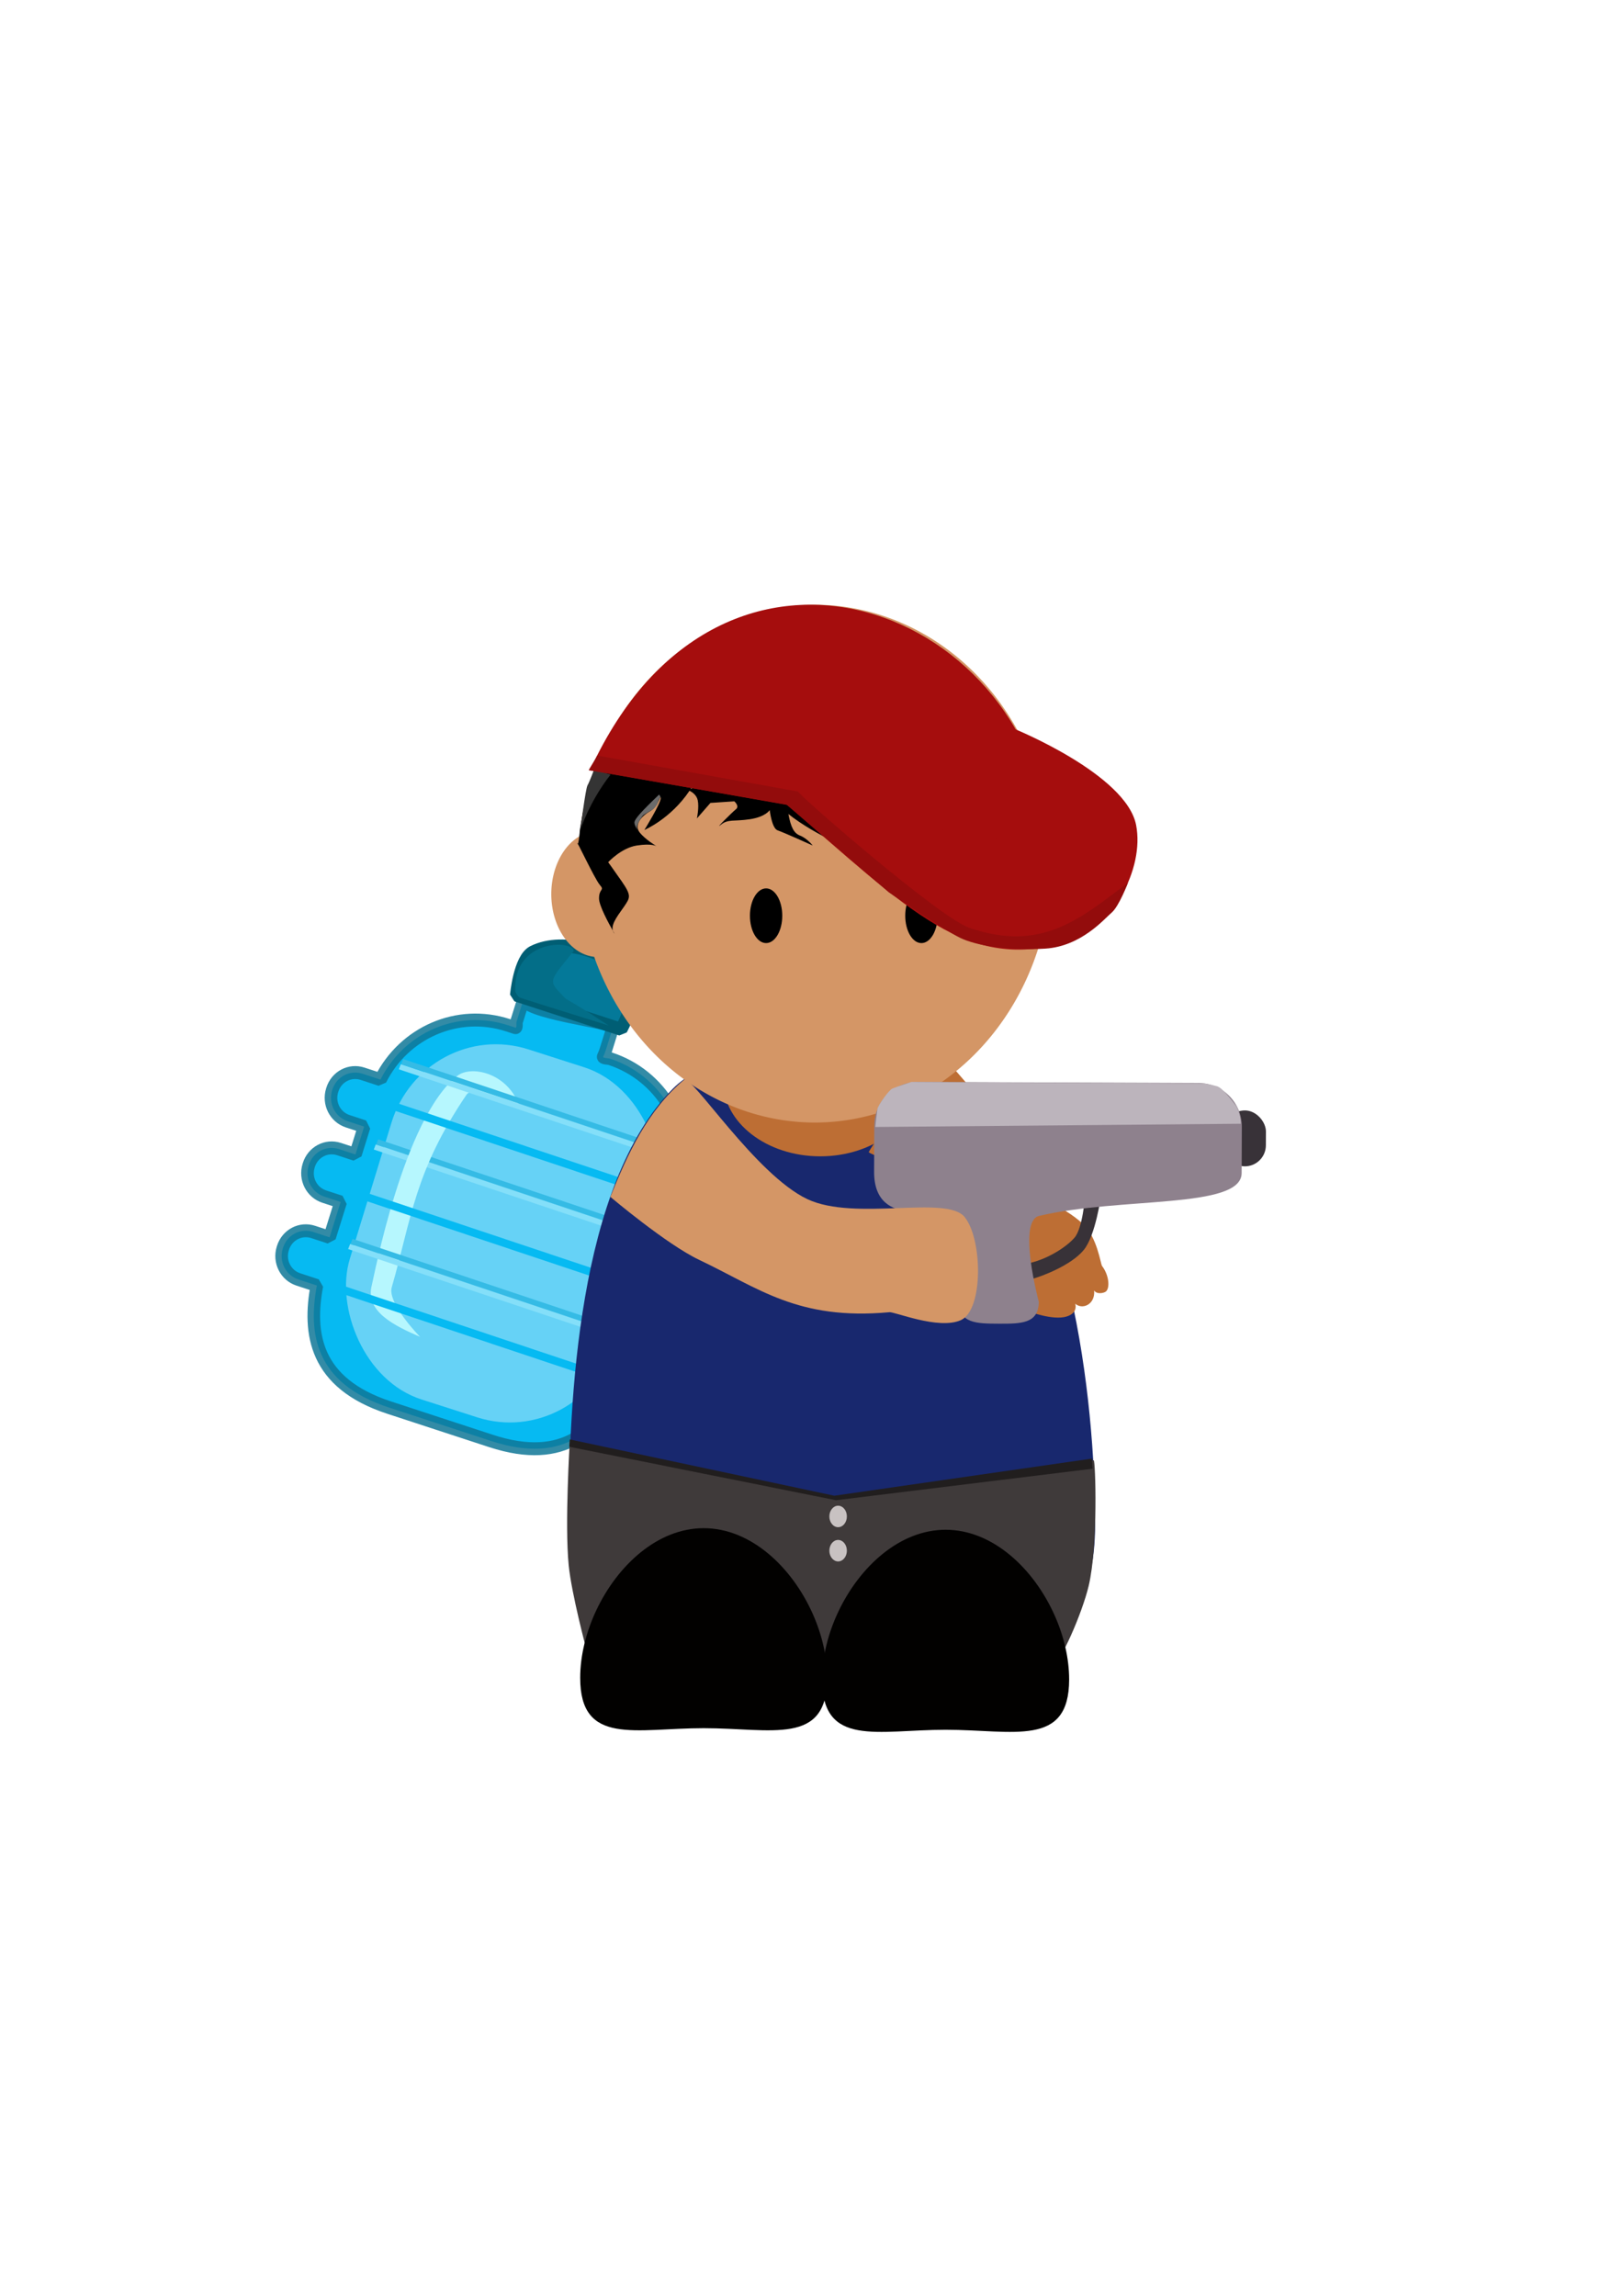 <?xml version="1.0" encoding="UTF-8" standalone="no"?>
<!-- Created with Inkscape (http://www.inkscape.org/) -->

<svg
   width="210mm"
   height="297mm"
   viewBox="0 0 210 297"
   version="1.1"
   id="svg1"
   inkscape:version="1.4 (86a8ad7, 2024-10-11)"
   sodipodi:docname="boneco.svg"
   inkscape:export-filename="tatu1png.png"
   inkscape:export-xdpi="96"
   inkscape:export-ydpi="96"
   xmlns:inkscape="http://www.inkscape.org/namespaces/inkscape"
   xmlns:sodipodi="http://sodipodi.sourceforge.net/DTD/sodipodi-0.dtd"
   xmlns="http://www.w3.org/2000/svg"
   xmlns:svg="http://www.w3.org/2000/svg">
  <sodipodi:namedview
     id="namedview1"
     pagecolor="#ffffff"
     bordercolor="#000000"
     borderopacity="0.25"
     inkscape:showpageshadow="2"
     inkscape:pageopacity="0.0"
     inkscape:pagecheckerboard="0"
     inkscape:deskcolor="#d1d1d1"
     inkscape:document-units="mm"
     inkscape:zoom="0.52827581"
     inkscape:cx="397.51962"
     inkscape:cy="561.25984"
     inkscape:window-width="1440"
     inkscape:window-height="837"
     inkscape:window-x="-8"
     inkscape:window-y="-8"
     inkscape:window-maximized="1"
     inkscape:current-layer="layer1" />
  <defs
     id="defs1" />
  <g
     inkscape:label="Camada 1"
     inkscape:groupmode="layer"
     id="layer1">
    <g
       id="g633"
       transform="matrix(0.324,0,0,0.324,-512.358,-120.658)"
       inkscape:label="carlos"
       style="display:inline">
      <g
         id="g616"
         transform="matrix(0.629,0.206,-0.201,0.644,1134.206,574.612)">
        <path
           id="path605"
           style="fill:#06baf2;fill-opacity:1;fill-rule:evenodd;stroke:#0f7696;stroke-width:7.632;stroke-linejoin:bevel;stroke-dasharray:none;stroke-opacity:0.847;paint-order:stroke fill markers"
           d="m 1035.128,-33.812 v 22.069 c 0,1.247 1.511,3.658 0.305,3.658 h -4.446 c -32.237,0 -58.758,23.332 -63.845,54.084 h -11.383 c -8.047,0 -14.525,6.478 -14.525,14.525 v 0.393 c 0,8.047 6.478,14.525 14.525,14.525 h 10.432 v 17.265 h -10.432 c -8.047,0 -14.525,6.478 -14.525,14.525 v 0.393 c 0,8.047 6.478,14.525 14.525,14.525 h 10.432 v 20.773 c 0,0.372 0.011,0.786 0.011,1.162 h -10.444 c -8.047,0 -14.525,6.479 -14.525,14.526 v 0.393 c 0,8.047 6.478,14.525 14.525,14.525 h 11.757 c 3.46,28.482 16.206,55.356 63.47,55.356 h 64.794 c 47.264,0 60.01,-26.874 63.469,-55.356 h 11.758 c 8.047,0 14.525,-6.478 14.525,-14.525 v -0.393 c 0,-8.047 -6.478,-14.526 -14.525,-14.526 h -10.444 c 10e-5,-0.375 0.011,-0.789 0.011,-1.162 v -20.773 h 10.432 c 8.047,0 14.525,-6.478 14.525,-14.525 v -0.393 c 0,-8.047 -6.478,-14.525 -14.525,-14.525 h -10.432 V 75.442 h 10.432 c 8.047,0 14.525,-6.478 14.525,-14.525 v -0.393 c 0,-8.047 -6.478,-14.525 -14.525,-14.525 h -11.383 c -5.087,-30.752 -31.607,-54.084 -63.844,-54.084 -1.482,0 -4.646,1.207 -4.446,0 0.197,-1.19 0.305,-2.41 0.305,-3.658 v -14.661 c 0,-2.792 -56.514,8.823 -56.514,0 z"
           sodipodi:nodetypes="sssscssssccsssscscsssscsscsssscscssssccsssscssssss" />
        <rect
           style="fill:#66d2f6;fill-opacity:1;fill-rule:evenodd;stroke-width:1.421;stroke-linejoin:bevel;paint-order:stroke fill markers"
           id="rect605"
           width="167.601"
           height="216.627"
           x="980.796"
           y="7.925"
           ry="66.192"
           transform="rotate(-0.339)" />
        <g
           id="g607"
           transform="matrix(0.818,-0.454,0.417,0.891,269.203,292.615)">
          <rect
             style="fill:#84dff9;fill-opacity:1;fill-rule:evenodd;stroke:none;stroke-width:7.656;stroke-linejoin:bevel;stroke-dasharray:none;stroke-opacity:0.847;paint-order:stroke fill markers"
             id="rect606"
             width="192.991"
             height="3.237"
             x="754.032"
             y="-214.317"
             ry="0"
             transform="matrix(0.888,0.459,-0.52,0.854,0,0)" />
          <rect
             style="fill:#35bbe5;fill-opacity:1;fill-rule:evenodd;stroke:none;stroke-width:7.656;stroke-linejoin:bevel;stroke-dasharray:none;stroke-opacity:0.847;paint-order:stroke fill markers"
             id="rect607"
             width="192.991"
             height="3.237"
             x="754.28"
             y="-217.665"
             ry="0"
             transform="matrix(0.888,0.459,-0.52,0.854,0,0)" />
        </g>
        <path
           style="fill:#b6f7fe;fill-opacity:1;fill-rule:evenodd;stroke:none;stroke-width:5.469;stroke-linejoin:bevel;stroke-dasharray:none;stroke-opacity:0.847;paint-order:stroke fill markers"
           d="m 1010.791,29.646 c -23.416,33.595 -11.845,129.286 -11.699,133.388 0.584,16.477 20.818,18.838 37.089,20.367 0,0 -24.992,-12.837 -25.207,-22.637 -0.928,-42.361 -7.822,-69.032 8.475,-122.228 1.145,-3.737 9.102,-2.741 12.999,-3.048 9.785,-0.771 20.148,0.73 20.148,0.73 -12.642,-17.717 -35.78,-15.217 -41.806,-6.572 z"
           id="path607"
           sodipodi:nodetypes="sscssscs" />
        <g
           id="g609"
           transform="matrix(0.818,-0.454,0.417,0.891,269.203,242.873)">
          <rect
             style="fill:#84dff9;fill-opacity:1;fill-rule:evenodd;stroke:none;stroke-width:7.656;stroke-linejoin:bevel;stroke-dasharray:none;stroke-opacity:0.847;paint-order:stroke fill markers"
             id="rect608"
             width="192.991"
             height="3.237"
             x="754.032"
             y="-214.317"
             ry="0"
             transform="matrix(0.888,0.459,-0.52,0.854,0,0)" />
          <rect
             style="fill:#35bbe5;fill-opacity:1;fill-rule:evenodd;stroke:none;stroke-width:7.656;stroke-linejoin:bevel;stroke-dasharray:none;stroke-opacity:0.847;paint-order:stroke fill markers"
             id="rect609"
             width="192.991"
             height="3.237"
             x="754.28"
             y="-217.665"
             ry="0"
             transform="matrix(0.888,0.459,-0.52,0.854,0,0)" />
        </g>
        <g
           id="g611"
           transform="matrix(0.818,-0.454,0.417,0.891,272.317,353.335)">
          <rect
             style="fill:#84dff9;fill-opacity:1;fill-rule:evenodd;stroke:none;stroke-width:7.656;stroke-linejoin:bevel;stroke-dasharray:none;stroke-opacity:0.847;paint-order:stroke fill markers"
             id="rect610"
             width="192.991"
             height="3.237"
             x="754.032"
             y="-214.317"
             ry="0"
             transform="matrix(0.888,0.459,-0.52,0.854,0,0)" />
          <rect
             style="fill:#35bbe5;fill-opacity:1;fill-rule:evenodd;stroke:none;stroke-width:7.656;stroke-linejoin:bevel;stroke-dasharray:none;stroke-opacity:0.847;paint-order:stroke fill markers"
             id="rect611"
             width="192.991"
             height="3.237"
             x="754.28"
             y="-217.665"
             ry="0"
             transform="matrix(0.888,0.459,-0.52,0.854,0,0)" />
        </g>
        <rect
           style="fill:#06baf2;fill-opacity:1;fill-rule:evenodd;stroke:none;stroke-width:7.161;stroke-linejoin:bevel;stroke-dasharray:none;stroke-opacity:0.847;paint-order:stroke fill markers"
           id="rect612"
           width="179.161"
           height="4.772"
           x="997.28"
           y="108.262"
           ry="0"
           transform="matrix(1,0.006,-0.195,0.981,0,0)" />
        <rect
           style="fill:#06baf2;fill-opacity:1;fill-rule:evenodd;stroke:none;stroke-width:7.161;stroke-linejoin:bevel;stroke-dasharray:none;stroke-opacity:0.847;paint-order:stroke fill markers"
           id="rect613"
           width="179.161"
           height="4.772"
           x="985.101"
           y="51.191"
           ry="0"
           transform="matrix(1,0.006,-0.195,0.981,0,0)" />
        <rect
           style="fill:#06baf2;fill-opacity:1;fill-rule:evenodd;stroke:none;stroke-width:7.161;stroke-linejoin:bevel;stroke-dasharray:none;stroke-opacity:0.847;paint-order:stroke fill markers"
           id="rect614"
           width="179.161"
           height="4.772"
           x="1006.971"
           y="165.877"
           ry="0"
           transform="matrix(1,0.006,-0.195,0.981,0,0)" />
        <g
           id="g615"
           transform="translate(2.213)">
          <path
             style="opacity:1;fill:#047999;fill-opacity:1;fill-rule:evenodd;stroke:#005e74;stroke-width:7.651;stroke-linejoin:bevel;stroke-dasharray:none;stroke-opacity:1;paint-order:stroke fill markers"
             d="m 1028.016,-26.529 66.53,-0.13 c 0,0 4.514,-22.027 -2.55,-28.372 -15.396,-13.828 -47.066,-13.159 -62.074,1.09 -6.642,6.307 -1.905,27.412 -1.905,27.412 z"
             id="path614"
             sodipodi:nodetypes="ccaac" />
          <path
             style="opacity:1;fill:#036e88;fill-opacity:1;fill-rule:evenodd;stroke:none;stroke-width:7.651;stroke-linejoin:bevel;stroke-dasharray:none;stroke-opacity:0.816;paint-order:stroke fill markers"
             d="m 1053.085,-61.916 c -7.33,18.591 -9.591,21.115 -1.624,25.286 10.875,5.693 -3.595,-0.218 35.229,10.155 0,0 -55.489,0.828 -56.406,0.645 -0.917,-0.183 -3.229,-1.643 -3.777,-3.191 -10.316,-29.132 24.86,-39.125 26.578,-32.894 z"
             id="path615"
             sodipodi:nodetypes="cscssc" />
          <ellipse
             style="opacity:1;fill:#0aa9ce;fill-opacity:1;fill-rule:evenodd;stroke:none;stroke-width:7.651;stroke-linejoin:bevel;stroke-dasharray:none;stroke-opacity:0.816;paint-order:stroke fill markers"
             id="ellipse615"
             cx="944.508"
             cy="539.061"
             rx="2.752"
             ry="7.156"
             transform="rotate(-32.306)" />
        </g>
      </g>
      <path
         id="path616"
         style="fill:#18286e;fill-opacity:1;fill-rule:evenodd;stroke-width:1.434;stroke-linejoin:bevel;paint-order:stroke fill markers"
         d="m 2018.7,980.723 c 0,63.795 -47.063,44.935 -105.119,44.935 -58.056,0 -105.119,18.86 -105.119,-44.935 0,-48.115 3.576,-135.289 41.643,-173.673 20.531,-20.702 88.695,-27.422 118.251,-0.913 40.333,36.175 50.344,124.681 50.344,174.586 z"
         sodipodi:nodetypes="ssssss" />
      <path
         style="fill:#bd6e34;fill-opacity:1;stroke:none;stroke-width:0.953;stroke-miterlimit:2.4;paint-order:stroke fill markers"
         d="m 1960.525,797.088 c 33.719,37.813 23.796,38.246 31.064,49.405 2.538,3.897 13.996,6.913 22.233,14.6 5.748,5.364 7.051,16.029 7.638,16.792 2.754,3.58 3.223,8.655 1.58,10.151 -0.747,0.68 -3.687,1.315 -4.753,-0.393 0.557,5.66 -4.858,7.992 -7.743,5.107 -2.302,-2.302 0.031,-0.376 0.031,-0.376 0,0 1.929,4.198 -3.441,5.733 -5.371,1.535 -14.602,-1.965 -14.602,-1.965 -4.565,-44.738 -64.865,-62.361 -64.232,-63.76 1.588,-3.513 30.598,-43.975 30.598,-43.975 z"
         id="path617"
         sodipodi:nodetypes="csssscscscscc" />
      <ellipse
         style="fill:#bd6e34;fill-opacity:1;fill-rule:evenodd;stroke:none;stroke-width:6.61;stroke-linejoin:bevel;stroke-dasharray:none;stroke-opacity:1;paint-order:stroke fill markers"
         id="ellipse617"
         cx="1908.925"
         cy="804.064"
         rx="38.773"
         ry="30.033" />
      <path
         id="path618"
         style="fill:#d49666;fill-opacity:1;fill-rule:evenodd;stroke-width:1.795;stroke-linejoin:bevel;paint-order:stroke fill markers"
         d="m 1906.626,613.866 a 94.568,103.375 0 0 0 -93.853,92.45 18.652,25.17 0 0 0 -11.268,23.089 18.652,25.17 0 0 0 17.139,25.036 94.568,103.375 0 0 0 87.982,66.175 94.568,103.375 0 0 0 94.568,-103.375 94.568,103.375 0 0 0 -94.568,-103.375 z" />
      <path
         style="fill:#3f3a3a;fill-opacity:1;fill-rule:evenodd;stroke:none;stroke-width:6.869;stroke-linejoin:bevel;stroke-dasharray:none;stroke-opacity:1;paint-order:stroke fill markers"
         d="m 1808.912,947.813 c 0,0 102.027,23 106.072,23 4.045,0 103.15,-15.333 103.15,-15.333 0.662,-0.348 1.839,33.917 -2.022,50.146 -2.617,11.001 -11.597,31.505 -14.01,30.658 l -186.525,-5.111 c 0,0 -5.973,-22.31 -7.114,-33.782 -1.635,-16.437 0.449,-49.578 0.449,-49.578 z"
         id="path619"
         sodipodi:nodetypes="cscaccac" />
      <path
         id="path620"
         style="fill:#020100;fill-rule:evenodd;stroke-width:1.819;stroke-linejoin:bevel;paint-order:stroke fill markers"
         d="m 1911.699,1042.328 c 0,27.256 -22.082,20.101 -49.323,20.101 -27.24,0 -49.323,7.155 -49.323,-20.101 0,-8.916 2.363,-18.393 6.496,-27.111 8.502,-17.933 24.497,-32.652 42.827,-32.652 18.875,0 35.274,15.607 43.565,34.26 3.675,8.267 5.757,17.132 5.757,25.503 z"
         sodipodi:nodetypes="sssssss" />
      <g
         id="g621"
         transform="matrix(0.866,0,0,0.866,1514.517,530.267)">
        <ellipse
           style="opacity:1;fill:#c8c2c2;fill-opacity:1;fill-rule:evenodd;stroke:none;stroke-width:3.816;stroke-linejoin:bevel;stroke-dasharray:none;stroke-opacity:1;paint-order:stroke fill markers"
           id="ellipse620"
           cx="463.67"
           cy="532.661"
           rx="4.037"
           ry="4.954" />
        <ellipse
           style="opacity:1;fill:#c8c2c2;fill-opacity:1;fill-rule:evenodd;stroke:none;stroke-width:3.816;stroke-linejoin:bevel;stroke-dasharray:none;stroke-opacity:1;paint-order:stroke fill markers"
           id="ellipse621"
           cx="463.67"
           cy="516.881"
           rx="4.037"
           ry="4.954" />
      </g>
      <path
         style="fill:#211e1e;fill-opacity:1;fill-rule:evenodd;stroke:none;stroke-width:6.61;stroke-linejoin:bevel;stroke-dasharray:none;stroke-opacity:1;paint-order:stroke fill markers"
         d="m 1808.912,947.139 105.623,22.473 102.926,-14.832 0.225,4.045 -102.476,12.585 -106.522,-21.349 z"
         id="path621" />
      <path
         id="path622"
         style="fill:#000000;fill-opacity:1;fill-rule:evenodd;stroke:none;stroke-width:6.61;stroke-linejoin:bevel;stroke-dasharray:none;stroke-opacity:1;paint-order:stroke fill markers"
         d="m 1818.507,680.117 c 0,0 -2.026,5.363 -2.542,7.469 -0.409,1.669 -3.059,15.652 -3.059,16.447 0,0.795 -0.616,6.201 -0.914,5.323 -0.914,-2.689 6.833,13.984 8.899,16.367 2.066,2.384 -0.318,1.271 -0.318,5.403 0,2.963 3.966,10.104 5.527,12.891 -0.871,-2.846 2.609,-6.822 4.642,-9.872 2.225,-3.337 2.861,-4.132 -1.112,-9.853 -3.973,-5.721 -5.403,-7.627 -5.403,-7.627 0,0 5.244,-5.721 11.441,-6.674 6.197,-0.953 7.946,0.318 7.946,0.318 0,0 -4.608,-2.702 -6.833,-5.562 -2.225,-2.86 0.477,-6.356 4.132,-8.422 3.655,-2.066 4.132,-7.151 4.29,-5.244 0.159,1.907 -6.515,12.713 -6.515,12.713 0,0 10.434,-4.378 18.018,-15.656 0.933,0.456 2.804,1.614 3.276,3.738 0.636,2.86 -0.318,7.31 -0.318,7.31 l 5.403,-6.198 9.534,-0.635 c 0,0 2.225,1.907 0.635,3.178 -1.589,1.271 -8.899,8.581 -6.038,6.198 2.86,-2.384 5.244,-1.271 11.6,-2.225 6.356,-0.953 7.945,-3.655 7.945,-3.655 0,0 0.794,7.31 3.178,8.105 2.384,0.795 13.984,6.038 13.984,6.038 0,0 -2.225,-2.86 -5.085,-3.972 -2.347,-0.913 -3.623,-3.173 -4.62,-8.604 10.839,8.685 27.773,15.333 27.773,15.333 l -21.574,-20.001 -6.788,0.87 c -0.011,-0.084 -0.023,-0.151 -0.035,-0.237 l -37.343,-6.43 -1.07,0.494 c 0.172,-0.266 0.344,-0.531 0.512,-0.804 z m 7.593,63.9 c 0.081,0.268 0.188,0.529 0.352,0.775 0.539,0.809 0.263,0.324 -0.352,-0.775 z"
         sodipodi:nodetypes="cssssscsscscsssccscccssscscsccccccccccsc" />
      <ellipse
         style="fill:#c00f0f;fill-opacity:1;fill-rule:evenodd;stroke:none;stroke-width:2.217;stroke-linejoin:bevel;stroke-dasharray:none;stroke-opacity:1;paint-order:stroke fill markers"
         id="ellipse622"
         cx="901.334"
         cy="1619.638"
         rx="9.416"
         ry="1.195"
         transform="matrix(0.908,-0.419,0.725,0.689,0,0)" />
      <path
         style="fill:#6b6b6b;fill-opacity:1;fill-rule:evenodd;stroke:none;stroke-width:6.61;stroke-linejoin:bevel;stroke-dasharray:none;stroke-opacity:1;paint-order:stroke fill markers"
         d="m 1844.568,689.651 c -7.23,6.912 -9.852,9.852 -9.852,11.203 0,1.351 1.669,3.496 1.669,3.496 0,0 -0.794,-0.795 -0.636,-2.066 0.159,-1.271 2.066,-4.052 2.542,-4.449 0.477,-0.397 3.893,-2.304 3.893,-2.304 0,0 1.43,-1.51 1.669,-2.066 0.238,-0.556 0.397,-1.43 0.795,-2.145 0.397,-0.715 0.477,-0.795 0.477,-0.795 z"
         id="path623" />
      <path
         style="fill:#343434;fill-opacity:1;fill-rule:evenodd;stroke:none;stroke-width:6.61;stroke-linejoin:bevel;stroke-dasharray:none;stroke-opacity:1;paint-order:stroke fill markers"
         d="m 1825.181,681.706 c -8.422,10.647 -12.077,22.088 -12.077,22.088 0,0 2.066,-16.367 2.86,-17.798 0.794,-1.43 2.701,-6.356 2.701,-6.356 z"
         id="path624" />
      <ellipse
         style="fill:#000000;fill-opacity:1;fill-rule:evenodd;stroke:none;stroke-width:3.139;stroke-linejoin:bevel;stroke-dasharray:none;stroke-opacity:1;paint-order:stroke fill markers"
         id="ellipse624"
         cx="1887.295"
         cy="738.036"
         rx="6.458"
         ry="10.921" />
      <ellipse
         style="fill:#000000;fill-opacity:1;fill-rule:evenodd;stroke:none;stroke-width:3.139;stroke-linejoin:bevel;stroke-dasharray:none;stroke-opacity:1;paint-order:stroke fill markers"
         id="ellipse625"
         cx="1949.321"
         cy="738.036"
         rx="6.458"
         ry="10.921" />
      <g
         id="g628"
         transform="matrix(0.866,0,0,0.866,1514.517,530.267)">
        <path
           style="opacity:1;fill:#a50d0d;fill-opacity:1;fill-rule:evenodd;stroke:none;stroke-width:7.632;stroke-linejoin:bevel;stroke-dasharray:none;stroke-opacity:1;paint-order:stroke fill markers"
           d="M 349.272,172.819 C 410.067,40.131 557.118,98.691 561.534,210.186 Z"
           id="path625"
           sodipodi:nodetypes="ccc" />
        <path
           style="opacity:1;fill:#a50d0d;fill-opacity:1;fill-rule:evenodd;stroke:none;stroke-width:7.632;stroke-linejoin:bevel;stroke-dasharray:none;stroke-opacity:1;paint-order:stroke fill markers"
           d="m 437.431,186.422 c 60.184,52.11 85.643,79.708 132.844,65.321 19.709,-6.007 34.713,-33.344 30.826,-53.578 -4.501,-23.433 -56.147,-44.404 -56.147,-44.404 0,0 7.339,21.284 9.541,31.927 2.202,10.642 3.303,22.752 3.303,22.752 z"
           id="path627"
           sodipodi:nodetypes="caacscc" />
        <path
           style="opacity:1;fill:#930c0c;fill-opacity:1;fill-rule:evenodd;stroke:none;stroke-width:7.632;stroke-linejoin:bevel;stroke-dasharray:none;stroke-opacity:1;paint-order:stroke fill markers"
           d="m 352.645,166.073 92.637,16.607 c -1.592,0 64.704,57.914 78.885,62.796 33.794,11.634 51.754,-4.791 73.176,-20.759 0,0 -4.152,10.899 -7.525,13.753 -3.373,2.854 -14.012,15.569 -30.62,16.607 -16.607,1.038 -31.658,-1.297 -39.183,-4.93 -7.525,-3.633 -32.955,-21.019 -32.955,-21.019 L 439.833,188.648 348.623,172.819 Z"
           id="path628"
           sodipodi:nodetypes="ccscssscccc" />
      </g>
      <g
         id="g631"
         transform="matrix(0.79,0.003,-0.003,0.79,1537.106,551.923)">
        <rect
           style="opacity:1;fill:#383238;fill-opacity:1;fill-rule:evenodd;stroke:none;stroke-width:3.432;stroke-linecap:round;stroke-linejoin:bevel;stroke-dasharray:none;stroke-opacity:1;paint-order:stroke fill markers"
           id="rect628"
           width="21.284"
           height="28.257"
           x="675.963"
           y="331.376"
           ry="10.642" />
        <path
           style="opacity:1;fill:#383238;fill-opacity:1;fill-rule:evenodd;stroke:none;stroke-width:3.432;stroke-linecap:round;stroke-linejoin:bevel;stroke-dasharray:none;stroke-opacity:1;paint-order:stroke fill markers"
           d="m 573.211,409.733 c 11.677,-1.038 23.354,-8.823 27.506,-13.753 4.152,-4.93 5.19,-20.759 5.19,-20.759 l 8.044,-0.259 c 0,0 -2.571,19.848 -8.563,27.246 -6.314,7.795 -21.278,13.493 -26.208,14.791 -4.93,1.297 -6.747,1.038 -6.747,1.038 z"
           id="path629"
           sodipodi:nodetypes="csccascc" />
        <path
           id="path630"
           style="opacity:1;fill:#8e818d;fill-opacity:1;fill-rule:evenodd;stroke:none;stroke-width:3.432;stroke-linecap:round;stroke-linejoin:bevel;stroke-dasharray:none;stroke-opacity:1;paint-order:stroke fill markers"
           d="m 521.275,317.614 c -12.198,0 -22.018,9.82 -22.018,22.018 v 23.431 c 0,30.392 35.615,16.609 38.516,19.822 2.947,3.265 4.613,45.56 4.613,45.56 0,11.182 9.002,11.188 20.183,11.188 11.182,0 20.184,-0.006 20.184,-11.188 0,0 -11.14,-40.693 0,-43.364 41.158,-9.867 102.298,-3.758 102.298,-22.018 V 339.632 c 0,-12.198 -9.82,-22.018 -22.018,-22.018 z"
           sodipodi:nodetypes="ssssssssssss" />
        <path
           style="opacity:1;fill:#bcb4bc;fill-opacity:1;fill-rule:evenodd;stroke:none;stroke-width:3.432;stroke-linecap:round;stroke-linejoin:bevel;stroke-dasharray:none;stroke-opacity:1;paint-order:stroke fill markers"
           d="m 499.775,340.449 184.756,-2.335 c 0,0 -0.259,-6.487 -2.854,-9.601 -2.595,-3.114 -6.487,-8.563 -9.342,-9.342 -2.854,-0.778 -5.968,-1.297 -5.968,-1.297 l -148.428,-0.259 c 0,0 -7.785,2.595 -9.601,3.373 -1.816,0.778 -7.266,8.563 -7.525,10.38 -0.259,1.816 -1.038,9.082 -1.038,9.082 z"
           id="path631" />
      </g>
      <path
         id="path632"
         style="fill:#020100;fill-rule:evenodd;stroke-width:1.819;stroke-linejoin:bevel;paint-order:stroke fill markers"
         d="m 2008.314,1042.963 c 0,27.256 -22.082,20.101 -49.323,20.101 -27.24,0 -49.323,7.155 -49.323,-20.101 0,-8.916 2.363,-18.393 6.496,-27.111 8.502,-17.934 24.497,-32.652 42.827,-32.652 18.875,0 35.274,15.607 43.565,34.261 3.675,8.267 5.757,17.132 5.757,25.502 z"
         sodipodi:nodetypes="sssssss" />
      <path
         style="fill:#d49666;fill-opacity:1;stroke:none;stroke-width:0.953;stroke-miterlimit:2.4;paint-order:stroke fill markers"
         d="m 1854.532,803.537 c -14.616,12.264 -22.506,29.533 -29.439,46.744 0,0 22.399,18.953 35.507,25.17 23.686,11.233 39.341,24.214 75.817,20.9 1.798,-0.449 19.688,7.191 28.677,3.146 8.989,-4.045 8.703,-32.136 1.512,-41.125 -7.191,-8.989 -43.791,1.821 -62.858,-7.191 -20.643,-9.757 -46.119,-49.707 -49.216,-47.643 z"
         id="path633"
         sodipodi:nodetypes="ccasssac" />
    </g>
  </g>
</svg>
